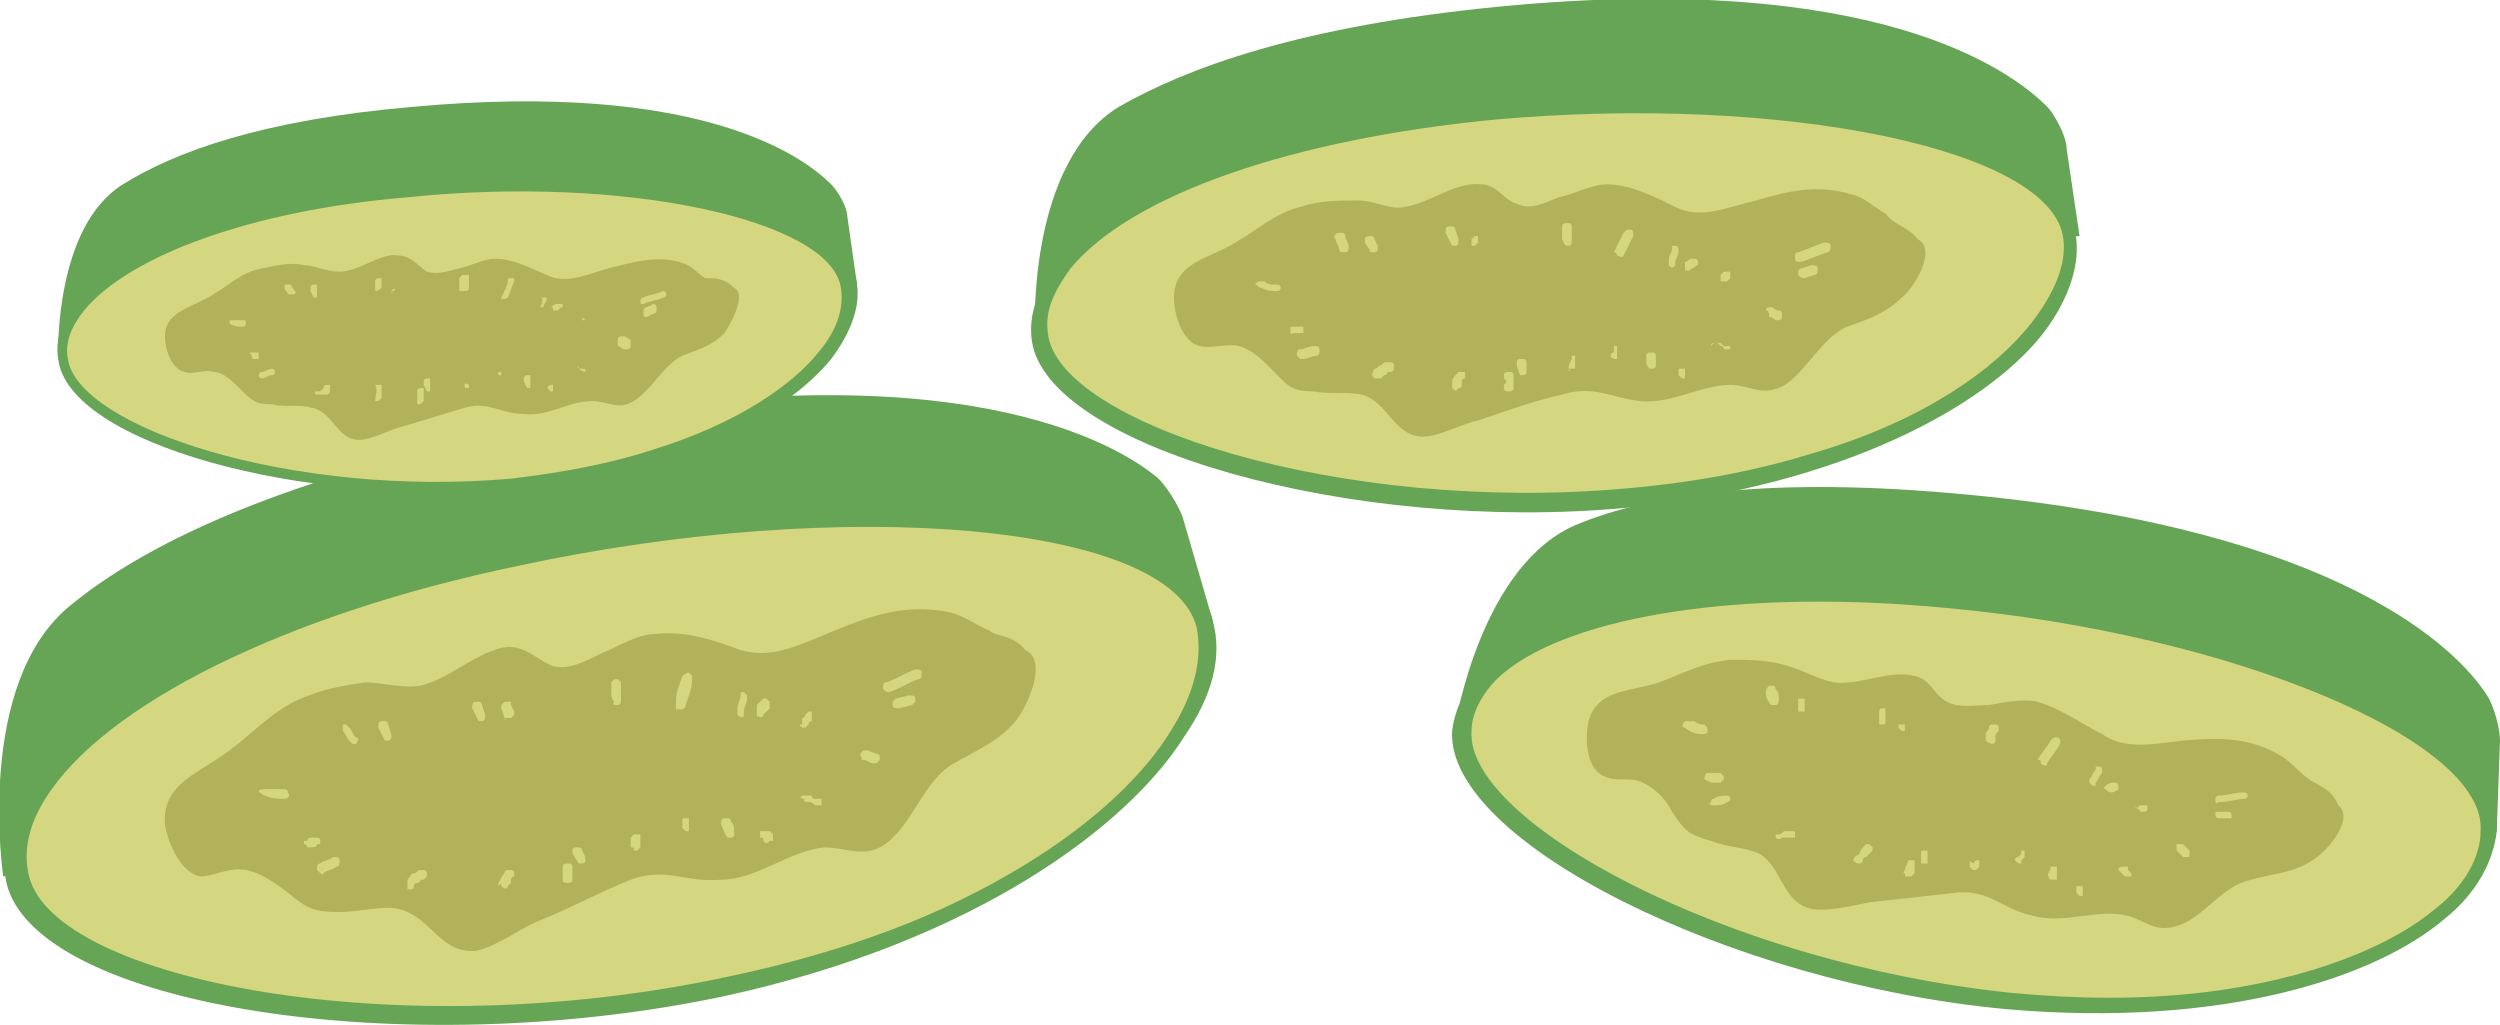 <?xml version="1.0" encoding="utf-8"?>
<!-- Generator: Adobe Illustrator 25.0.0, SVG Export Plug-In . SVG Version: 6.00 Build 0)  -->
<svg version="1.1"
	 id="svg2" inkscape:version="0.48+devel r9935" sodipodi:docname="Documento nuevo 1" xmlns:cc="http://creativecommons.org/ns#" xmlns:dc="http://purl.org/dc/elements/1.1/" xmlns:inkscape="http://www.inkscape.org/namespaces/inkscape" xmlns:ns1="http://sozi.baierouge.fr" xmlns:rdf="http://www.w3.org/1999/02/22-rdf-syntax-ns#" xmlns:sodipodi="http://sodipodi.sourceforge.net/DTD/sodipodi-0.dtd" xmlns:svg="http://www.w3.org/2000/svg"
	 xmlns="http://www.w3.org/2000/svg" xmlns:xlink="http://www.w3.org/1999/xlink" x="0px" y="0px" viewBox="0 0 77.3 31.7"
	 style="enable-background:new 0 0 77.3 31.7;" xml:space="preserve">
<style type="text/css">
	.st0{fill:#66A555;}
	.st1{fill:#D4D680;}
	.st2{fill:#B2B25B;}
</style>
<g>
	<g>
		<g>
			<path class="st0" d="M77.2,25.7l0.1-2.8c0-0.4-0.2-1.1-0.4-1.4c-0.9-1.4-4.5-5.1-16-6.2c-6.2-0.6-9.9,0-12.1,0.9
				c-3,1.2-3.8,6.2-3.8,6.2L77.2,25.7z"/>
			<path class="st1" d="M45.2,22.6c0.2-3.1,6.3-4.9,15-4.1c8.8,0.8,17,4.1,16.7,7.2c-0.2,3.1-6.1,6.1-14.9,5.3
				C53.3,30.1,45,25.7,45.2,22.6z"/>
			<path class="st0" d="M52.6,18.3c2.2-0.3,4.8-0.3,7.7,0c8.4,0.8,17.2,4,16.9,7.4c-0.1,0.9-0.6,1.9-1.6,2.7
				c-2.1,1.8-6.8,3.4-13.6,2.8c-8.5-0.8-17.3-5.2-17.1-8.6l0,0c0.1-0.8,0.5-1.5,1.2-2.2C47.5,19.4,49.8,18.6,52.6,18.3z M68,30.7
				c3.5-0.4,6-1.5,7.3-2.6c0.9-0.7,1.4-1.6,1.4-2.4c0.2-2.8-7.7-6.1-16.5-6.9c-6.2-0.6-11.5,0.2-13.7,2c-0.6,0.5-1,1.2-1,1.8
				c-0.2,2.8,7.9,7.2,16.7,8.1C64.3,30.9,66.2,30.9,68,30.7z"/>
		</g>
		<g>
			<path class="st2" d="M72.3,24.9c0.5,0.4-0.3,1.4-0.8,1.7c-0.6,0.4-1.2,0.4-1.9,0.6c-0.9,0.2-1.4,1.1-2.2,1.4
				c-0.8,0.3-1.1-0.2-1.7-0.3c-0.9-0.2-1.9,0.3-2.9,0c-0.9-0.2-1.3-0.8-2.3-0.7c-0.9,0.1-1.8,0.2-2.7,0.3c-0.5,0.1-1.3,0.3-1.8,0.2
				c-0.9-0.2-0.9-1.3-1.6-1.7c-0.4-0.2-1-0.2-1.5-0.4c-0.7-0.2-0.8-0.3-1.2-0.9c-0.2-0.4-0.5-0.7-0.9-0.9s-0.8,0-1.2-0.2
				c-0.5-0.2-0.6-1-0.5-1.6c0.2-1.1,1.3-1,2.2-1.3c0.8-0.3,1.3-0.6,2.2-0.7c0.6,0,1.2,0,1.8,0.2c0.4,0.1,0.9,0.4,1.4,0.5
				c0.8,0.1,1.7-0.4,2.5-0.2c0.5,0.1,0.6,0.6,1,0.8s0.8,0.1,1.3,0.1c0.5-0.1,1.1-0.2,1.5-0.1c0.7,0.2,1.4,0.7,2,1
				c0.7,0.5,1.6,0.3,2.5,0.2c1.1-0.1,2-0.1,2.9,0.4c0.4,0.2,0.6,0.5,1,0.8C71.7,24.3,72.1,24.4,72.3,24.9z"/>
			<g>
				<path class="st1" d="M65.5,26.9C65.6,26.9,65.6,26.9,65.5,26.9c0.1,0.1,0.1,0.1,0.1,0.1l0.1,0.1c0,0,0,0,0.1,0c0,0,0,0,0.1,0
					l0,0l0,0V27l0,0l0,0l0,0c0,0,0,0-0.1-0.1c0,0,0,0,0-0.1l0,0l0,0l0,0c0,0,0,0-0.1,0c0,0,0,0-0.1,0C65.6,26.8,65.5,26.8,65.5,26.9
					C65.5,26.8,65.5,26.8,65.5,26.9z"/>
				<path class="st1" d="M63.4,27.2C63.4,27.3,63.4,27.3,63.4,27.2c0.1,0,0.2,0,0.2,0l0,0c0,0,0,0,0-0.1s0-0.2,0-0.2v-0.1h-0.1h-0.1
					l0,0c0,0,0,0,0,0.1C63.3,27,63.3,27.1,63.4,27.2C63.3,27.2,63.3,27.2,63.4,27.2z"/>
				<path class="st1" d="M64.2,27.6L64.2,27.6C64.3,27.6,64.3,27.6,64.2,27.6c0.1,0.1,0.1,0.1,0.1,0.1s0,0,0.1,0l0,0c0,0,0,0,0-0.1
					l0,0c0,0,0,0,0-0.1v-0.1l0,0l0,0c0,0,0,0-0.1,0c0,0,0,0-0.1,0l0,0c0,0,0,0,0,0.1l0,0C64.2,27.5,64.2,27.5,64.2,27.6
					C64.2,27.5,64.2,27.5,64.2,27.6z"/>
				<path class="st1" d="M60.9,26.8L60.9,26.8C61,26.8,61,26.8,60.9,26.8c0.1,0.1,0.1,0.1,0.1,0.1s0,0,0.1,0l0.1-0.1v-0.1
					c0,0,0,0,0-0.1l0,0l0,0l0,0l0,0c0,0,0,0-0.1,0L61,26.7C60.9,26.6,60.9,26.6,60.9,26.8C60.9,26.7,60.9,26.7,60.9,26.8L60.9,26.8z
					"/>
				<path class="st1" d="M58.9,26.9L58.9,26.9c0,0-0.1,0.1,0,0.1v0.1H59h0.1c0,0,0,0,0.1-0.1v-0.1c0,0,0,0,0-0.1v-0.1v-0.1h-0.1H59
					C59,26.7,58.9,26.8,58.9,26.9C58.9,26.8,58.9,26.8,58.9,26.9C58.9,26.8,58.9,26.8,58.9,26.9L58.9,26.9z"/>
				<path class="st1" d="M57.3,26.6C57.3,26.7,57.3,26.7,57.3,26.6c0.1,0.1,0.1,0.1,0.2,0.1c0,0,0.1,0,0.1-0.1c0,0,0-0.1,0.1-0.1
					l0.1-0.1l0,0l0.1-0.1v-0.1c0,0,0,0-0.1-0.1h-0.1c-0.1,0.1-0.2,0.2-0.2,0.3C57.3,26.5,57.3,26.6,57.3,26.6L57.3,26.6z"/>
				<path class="st1" d="M54.9,25.9C55,26,55,26,54.9,25.9c0.1,0.1,0.2,0,0.2,0s0,0,0.1,0h0.1h0.1h0.1v-0.1v-0.1h-0.1
					c-0.1,0-0.1,0-0.2,0s-0.1,0.1-0.2,0.1S54.9,25.8,54.9,25.9L54.9,25.9z"/>
				<path class="st1" d="M53,24.9c0.1,0,0.3,0,0.4-0.1c0.1,0,0.1-0.1,0.1-0.1c0-0.1-0.1-0.1-0.1-0.1c-0.1,0-0.3,0-0.4,0.1
					c-0.1,0-0.1,0.1-0.1,0.1C52.8,24.9,52.9,24.9,53,24.9z"/>
				<path class="st1" d="M52.7,24.1C52.8,24.1,52.8,24.1,52.7,24.1c0.2,0.1,0.2,0.1,0.3,0.1c0,0,0,0,0.1,0c0,0,0,0,0.1,0l0.1-0.1V24
					c0,0,0,0-0.1-0.1c-0.1,0-0.1,0-0.2,0c0,0,0,0-0.1,0c0,0,0,0-0.1,0C52.8,23.9,52.7,23.9,52.7,24.1C52.7,24,52.7,24.1,52.7,24.1z"
					/>
				<path class="st1" d="M52.1,22.5c0.1,0.1,0.3,0.2,0.5,0.2c0.1,0,0.2,0,0.2-0.1s0-0.1-0.1-0.2c0,0,0,0-0.1,0s-0.2-0.1-0.2-0.1
					s0,0-0.1,0s-0.1,0-0.2,0C52,22.4,52,22.5,52.1,22.5z"/>
				<path class="st1" d="M54.6,21.4c0,0.1,0,0.2,0.1,0.3c0,0,0,0.1,0.1,0.1h0.1c0.1,0,0.1-0.1,0.1-0.2c0-0.1,0-0.2-0.1-0.3
					c0,0,0-0.1-0.1-0.1h-0.1C54.6,21.3,54.6,21.4,54.6,21.4z"/>
				<path class="st1" d="M55.6,22C55.6,22.1,55.6,22.1,55.6,22c0.1,0,0.2,0,0.2,0v-0.1v-0.2v-0.1h-0.1h-0.1v0.1V22
					C55.5,22,55.6,22,55.6,22z"/>
				<path class="st1" d="M58.1,22.4L58.1,22.4c0.2,0,0.2,0,0.2-0.1V22v-0.1h-0.1c-0.1,0-0.1,0.1-0.1,0.1V22.4
					C58,22.3,58,22.3,58.1,22.4z"/>
				<path class="st1" d="M58.7,22.5L58.7,22.5C58.8,22.5,58.8,22.5,58.7,22.5c0.1,0.1,0.1,0.1,0.1,0.1l0,0c0,0,0,0,0.1,0v-0.1v-0.1
					l0,0l0,0l0,0c0,0,0,0-0.1,0l0,0c0,0,0,0-0.1,0V22.5L58.7,22.5C58.7,22.4,58.7,22.5,58.7,22.5z"/>
				<path class="st1" d="M61.6,23c0.1,0,0.1-0.1,0.1-0.1v-0.1c0-0.1,0-0.1,0.1-0.2l0,0v-0.1c0,0,0-0.1-0.1-0.1h-0.1
					c0,0-0.1,0-0.1,0.1s-0.1,0.1-0.1,0.2c0,0.1,0,0.1,0,0.2C61.5,23,61.6,23,61.6,23z"/>
				<path class="st1" d="M63.1,23.6L63.1,23.6c0.1,0.1,0.2,0.1,0.2,0c0.1-0.2,0.3-0.4,0.4-0.6v-0.1c0,0,0-0.1-0.1-0.1
					s-0.1,0-0.2,0.1c-0.1,0.2-0.3,0.4-0.4,0.6C63.1,23.5,63.1,23.5,63.1,23.6z"/>
				<path class="st1" d="M64.6,24.2L64.6,24.2c0.1,0.1,0.1,0.1,0.2,0.1l0,0c0,0,0,0,0-0.1c0.1-0.1,0.1-0.2,0.2-0.3v-0.1
					c0,0,0-0.1-0.1-0.1h-0.1l0,0c0,0,0,0,0,0.1c-0.1,0.1-0.1,0.2-0.2,0.3C64.6,24.1,64.6,24.1,64.6,24.2z"/>
				<path class="st1" d="M65.1,24.4C65.1,24.4,65.1,24.5,65.1,24.4c0.1,0.1,0.1,0.1,0.2,0.1s0.2-0.1,0.2-0.1l0,0l0,0v-0.1
					c0,0,0-0.1-0.1-0.1h-0.1c-0.1,0-0.2,0.1-0.2,0.1l0,0l0,0C65.1,24.3,65,24.4,65.1,24.4z"/>
				<path class="st1" d="M68.6,24.8c0.3,0,0.6-0.1,0.8-0.1c0.1,0,0.1-0.1,0.1-0.1c0-0.1-0.1-0.1-0.1-0.1c-0.3,0-0.6,0.1-0.8,0.1
					c-0.1,0-0.1,0.1-0.1,0.1C68.5,24.8,68.5,24.9,68.6,24.8z"/>
				<path class="st1" d="M68.6,25.3h0.3H69v-0.1c0-0.1-0.1-0.1-0.1-0.1h-0.3h-0.1v0.1C68.5,25.3,68.6,25.3,68.6,25.3z"/>
				<path class="st1" d="M67.3,26.3c0.1,0.1,0.1,0.1,0.2,0.2h0.1h0.1v-0.1v-0.1c-0.1-0.1-0.1-0.1-0.2-0.2h-0.1h-0.1
					C67.3,26.2,67.3,26.2,67.3,26.3L67.3,26.3z"/>
				<path class="st1" d="M66.1,25L66.1,25C66.1,25.1,66.1,25.1,66.1,25c0.1,0.1,0.1,0.1,0.1,0.1s0,0,0.1,0c0,0,0.1,0,0.1-0.1l0,0
					l0,0c0,0,0,0,0-0.1l0,0l0,0c0,0,0,0-0.1,0l0,0c0,0,0,0-0.1,0C66.2,24.9,66.1,24.9,66.1,25L66.1,25C66.1,24.9,66.1,24.9,66.1,25
					C66,24.9,66,25,66.1,25L66.1,25z"/>
				<path class="st1" d="M62.3,26.6C62.3,26.6,62.3,26.7,62.3,26.6C62.3,26.7,62.3,26.7,62.3,26.6L62.3,26.6
					c0.1,0.1,0.1,0.1,0.2,0.1l0,0c0,0,0,0,0-0.1l0.1-0.1c0,0,0,0,0-0.1c0,0,0,0,0-0.1l0,0l0,0l0,0c0,0,0,0-0.1,0l0,0c0,0,0,0,0,0.1
					l-0.1,0.1C62.3,26.5,62.3,26.6,62.3,26.6L62.3,26.6z"/>
				<path class="st1" d="M59.4,26.7C59.4,26.7,59.5,26.7,59.4,26.7c0.1,0,0.2,0,0.2,0v-0.1v-0.2v-0.1h-0.1h-0.1v0.1V26.7L59.4,26.7z
					"/>
			</g>
		</g>
	</g>
	<g>
		<g>
			<path class="st0" d="M37.5,19.2l-0.9-3.1c-0.1-0.4-0.6-1.2-0.9-1.4c-1.5-1.2-6.9-4.1-20.2-1.3c-7.1,1.5-11.1,3.5-13.3,5.3
				c-3,2.4-2.1,8.4-2.1,8.4L37.5,19.2z"/>
			<path class="st1" d="M0.5,27.2c-0.8-3.5,5.3-7.8,15.4-9.9c10.1-2.2,20.5-1.4,21.3,2.1s-4.7,9-14.8,11.2
				C12.3,32.7,1.4,30.7,0.5,27.2z"/>
			<path class="st0" d="M7.3,19.7c2.4-1.1,5.3-2,8.6-2.7c9.7-2.1,20.7-1.7,21.6,2.2c0.3,1.1,0,2.3-0.9,3.6c-1.7,2.7-6.4,6.3-14.2,8
				c-9.9,2.1-21.3,0.3-22.2-3.5l0,0c-0.2-0.9,0-1.9,0.6-2.9C2,22.7,4.2,21.1,7.3,19.7z M28.9,28.2c3.8-1.7,6.2-3.8,7.3-5.6
				c0.7-1.1,1-2.2,0.8-3.2c-0.8-3.2-10.8-4.1-21-1.9C8.8,19,3.2,21.8,1.4,24.7c-0.5,0.8-0.7,1.6-0.5,2.4c0.8,3.2,11.4,5.3,21.6,3.1
				C24.9,29.7,27.1,29,28.9,28.2z"/>
		</g>
		<g>
			<path class="st2" d="M31.7,20.1c0.7,0.3,0.1,1.7-0.3,2.2c-0.5,0.6-1.2,0.9-1.9,1.3c-0.9,0.5-1.2,1.7-2,2.4
				c-0.7,0.6-1.3,0.2-2,0.2c-1.1,0.1-2.1,1-3.2,1c-1.1,0.1-1.7-0.4-2.8,0c-1,0.4-1.9,0.9-2.9,1.3c-0.5,0.2-1.3,0.8-1.9,0.9
				c-1.1,0.1-1.4-1.1-2.4-1.3c-0.5-0.1-1.2,0.1-1.8,0.1c-0.8,0-1-0.1-1.6-0.6c-0.4-0.3-0.8-0.6-1.3-0.7c-0.5-0.1-1,0.2-1.4,0.2
				c-0.6-0.1-1-1-1.1-1.6c-0.1-1.3,1.1-1.6,2-2.3c0.8-0.6,1.3-1.2,2.2-1.6c0.7-0.3,1.3-0.4,2-0.5c0.5,0,1.2,0.2,1.7,0.1
				c0.9-0.2,1.8-1.1,2.7-1.2c0.6,0,0.9,0.4,1.4,0.6c0.5,0.1,0.9-0.1,1.5-0.4c0.5-0.2,1.1-0.6,1.7-0.6c0.9-0.1,1.8,0.2,2.6,0.5
				c1,0.3,1.9-0.2,2.9-0.6c1.2-0.5,2.2-0.8,3.4-0.6c0.6,0.1,0.9,0.4,1.4,0.6C30.8,19.7,31.3,19.6,31.7,20.1z"/>
			<g>
				<path class="st1" d="M24.8,24.7C24.9,24.7,24.9,24.8,24.8,24.7c0.1,0.1,0.1,0.1,0.2,0.1c0.1,0,0.1,0,0.2,0.1c0,0,0,0,0.1,0
					c0,0,0,0,0.1,0l0,0c0,0,0,0,0-0.1v-0.1l0,0c0,0,0,0-0.1,0l0,0h-0.1c0,0-0.1,0-0.1-0.1l0,0l0,0c0,0,0,0-0.1,0c0,0,0,0-0.1,0
					c0,0,0,0-0.1,0l-0.1,0.1C24.8,24.6,24.8,24.7,24.8,24.7z"/>
				<path class="st1" d="M22.5,25.9h0.1c0,0,0.1,0,0.1-0.1l0,0v-0.1c0-0.1,0-0.2-0.1-0.3c0,0,0-0.1-0.1-0.1h-0.1c0,0-0.1,0-0.1,0.1
					l0,0v0.1C22.4,25.7,22.4,25.8,22.5,25.9L22.5,25.9z"/>
				<path class="st1" d="M23.6,26L23.6,26C23.7,26,23.7,26,23.6,26c0.1,0.1,0.1,0.1,0.2,0c0,0,0,0,0.1,0l0,0c0,0,0,0,0-0.1l0,0v-0.1
					l-0.1-0.1l0,0c0,0,0,0-0.1,0c0,0,0,0-0.1,0c0,0,0,0-0.1,0l0,0c0,0,0,0,0,0.1l0,0v0.1C23.6,25.9,23.6,25.9,23.6,26z"/>
				<path class="st1" d="M19.6,26.3C19.6,26.3,19.7,26.3,19.6,26.3c0.1,0,0.1,0,0.1,0l0,0c0,0,0,0,0.1-0.1v-0.1c0-0.1,0-0.1,0-0.2
					c0,0,0,0,0-0.1l0,0c0,0,0,0-0.1,0c0,0,0,0-0.1,0l0,0c0,0,0,0-0.1,0.1V26c0,0.1,0,0.1,0,0.2C19.6,26.2,19.6,26.2,19.6,26.3
					L19.6,26.3z"/>
				<path class="st1" d="M17.4,27.1L17.4,27.1c0,0.1,0,0.1,0,0.1s0,0.1,0.1,0.1h0.1c0,0,0.1,0,0.1-0.1v-0.1V27c0,0,0,0,0-0.1v-0.1
					c0,0,0-0.1-0.1-0.1h-0.1c0,0-0.1,0-0.1,0.1v0.1C17.4,27,17.4,27,17.4,27.1C17.4,27,17.4,27.1,17.4,27.1L17.4,27.1z"/>
				<path class="st1" d="M15.5,27.4C15.5,27.4,15.6,27.5,15.5,27.4c0.1,0.1,0.2,0.1,0.2,0l0.1-0.1v-0.1c0,0,0-0.1,0.1-0.1l0,0V27
					c0,0,0-0.1-0.1-0.1h-0.1c0,0-0.1,0-0.1,0.1c-0.1,0.1-0.2,0.3-0.2,0.4C15.5,27.3,15.5,27.3,15.5,27.4L15.5,27.4z"/>
				<path class="st1" d="M12.6,27.5h0.1c0,0,0.1,0,0.1-0.1c0,0,0-0.1,0.1-0.1c0,0,0.1,0,0.1-0.1h0.1l0.1-0.1V27c0,0,0-0.1-0.1-0.1
					H13c-0.1,0-0.1,0.1-0.2,0.1c-0.1,0-0.1,0.1-0.2,0.2v0.1C12.6,27.4,12.6,27.5,12.6,27.5z"/>
				<path class="st1" d="M10,27c0.1-0.1,0.3-0.1,0.4-0.2c0.1,0,0.1-0.1,0.1-0.2c0-0.1-0.1-0.1-0.2-0.1c-0.1,0.1-0.3,0.1-0.4,0.2
					c-0.1,0-0.1,0.1-0.1,0.2C9.9,27,10,27.1,10,27z"/>
				<path class="st1" d="M9.5,26.2h0.1c0.1,0,0.2,0,0.2-0.1c0,0,0,0,0.1,0l0,0V26c0,0,0-0.1-0.1-0.1H9.7c-0.1,0-0.2,0-0.2,0.1
					c0,0,0,0-0.1,0l0,0v0.1C9.4,26.1,9.5,26.1,9.5,26.2z"/>
				<path class="st1" d="M8.2,24.6c0.2,0.1,0.4,0.1,0.6,0.1c0.1,0,0.2-0.1,0.1-0.2c0-0.1-0.1-0.1-0.2-0.1c0,0,0,0-0.1,0
					s-0.2,0-0.3,0H8.2c-0.1,0-0.2,0-0.2,0.1C8.1,24.5,8.1,24.6,8.2,24.6z"/>
				<path class="st1" d="M10.6,22.6c0.1,0.1,0.1,0.2,0.2,0.3l0.1,0.1H11c0.1-0.1,0.1-0.2,0-0.2c-0.1-0.1-0.1-0.2-0.2-0.3l-0.1-0.1
					h-0.1C10.6,22.4,10.6,22.5,10.6,22.6z"/>
				<path class="st1" d="M11.9,22.9H12c0,0,0.1,0,0.1-0.1v-0.1L12,22.4c0,0,0-0.1-0.1-0.1h-0.1c0,0-0.1,0-0.1,0.1v0.1L11.9,22.9
					C11.9,22.8,11.9,22.8,11.9,22.9z"/>
				<path class="st1" d="M14.8,22.3h0.1c0.1,0,0.1-0.1,0.1-0.2l-0.1-0.3c0,0,0-0.1-0.1-0.1h-0.1c-0.1,0-0.1,0.1-0.1,0.2L14.8,22.3
					L14.8,22.3z"/>
				<path class="st1" d="M15.6,22.2C15.6,22.3,15.7,22.3,15.6,22.2c0.1,0,0.1,0,0.1,0s0,0,0.1,0l0,0c0,0,0,0,0.1-0.1V22l-0.1-0.2
					c0,0,0,0,0-0.1l0,0c0,0,0,0-0.1,0c0,0,0,0-0.1,0l0,0c0,0,0,0-0.1,0.1v0.1L15.6,22.2L15.6,22.2z"/>
				<path class="st1" d="M19.1,21.8c0.1,0,0.1-0.1,0.1-0.2v-0.1c0-0.1,0-0.2,0-0.3l0,0v-0.1L19.1,21H19l-0.1,0.1c0,0.1,0,0.2,0,0.3
					s0,0.2,0.1,0.3C18.9,21.8,19,21.8,19.1,21.8z"/>
				<path class="st1" d="M20.9,21.9C20.9,22,21,22,20.9,21.9c0.2,0.1,0.3,0,0.3-0.1c0.1-0.3,0.2-0.5,0.2-0.8v-0.1l-0.1-0.1
					c-0.1,0-0.2,0.1-0.2,0.1c-0.1,0.3-0.2,0.5-0.2,0.8C20.9,21.8,20.9,21.9,20.9,21.9z"/>
				<path class="st1" d="M22.8,22.1L22.8,22.1c0.1,0.1,0.2,0.1,0.2,0l0,0c0,0,0,0,0-0.1s0.1-0.3,0.1-0.4v-0.1L23,21.4h-0.1l0,0
					c0,0,0,0,0,0.1s-0.1,0.3-0.1,0.4C22.8,22,22.8,22,22.8,22.1z"/>
				<path class="st1" d="M23.4,22.1C23.4,22.2,23.5,22.2,23.4,22.1c0.1,0.1,0.2,0.1,0.2,0c0.1-0.1,0.1-0.1,0.2-0.2l0,0
					c0,0,0,0,0-0.1v-0.1l-0.1-0.1h-0.1c-0.1,0.1-0.1,0.1-0.2,0.2l0,0c0,0,0,0,0,0.1C23.4,22.1,23.4,22.1,23.4,22.1z"/>
				<path class="st1" d="M27.5,21.4c0.3-0.1,0.6-0.3,0.9-0.4c0.1,0,0.1-0.1,0.1-0.2c0-0.1-0.1-0.1-0.2-0.1c-0.3,0.1-0.6,0.3-0.9,0.4
					c-0.1,0-0.1,0.1-0.1,0.2C27.4,21.4,27.4,21.4,27.5,21.4z"/>
				<path class="st1" d="M27.8,21.9l0.4-0.1l0.1-0.1v-0.1c0-0.1-0.1-0.1-0.2-0.1l-0.4,0.1l-0.1,0.1v0.1
					C27.6,21.9,27.7,21.9,27.8,21.9z"/>
				<path class="st1" d="M26.7,23.5c0.1,0,0.2,0.1,0.3,0.1h0.1l0.1-0.1v-0.1c0,0,0-0.1-0.1-0.1s-0.2-0.1-0.3-0.1h-0.1l-0.1,0.1
					C26.6,23.3,26.6,23.4,26.7,23.5C26.6,23.4,26.6,23.5,26.7,23.5z"/>
				<path class="st1" d="M24.8,22.5L24.8,22.5c0.1,0,0.1,0,0.1,0l0,0c0,0,0,0,0.1-0.1c0,0,0-0.1,0.1-0.1c0,0,0,0,0-0.1
					c0,0,0,0,0-0.1c0,0,0,0,0-0.1l0,0l0,0H25l0,0c0,0,0,0-0.1,0.1c0,0,0,0.1-0.1,0.1c0,0,0,0,0,0.1c0,0,0,0,0,0.1
					C24.7,22.4,24.7,22.4,24.8,22.5C24.7,22.5,24.8,22.5,24.8,22.5z"/>
				<path class="st1" d="M21.1,25.6C21.1,25.6,21.1,25.7,21.1,25.6C21.2,25.7,21.2,25.7,21.1,25.6l0.1,0.1h0.1l0,0c0,0,0,0,0-0.1
					v-0.1c0,0,0,0,0-0.1c0,0,0,0,0-0.1l0,0c0,0,0,0-0.1,0l0,0h-0.1l0,0c0,0,0,0,0,0.1v0.1C21.1,25.5,21.1,25.5,21.1,25.6L21.1,25.6z
					"/>
				<path class="st1" d="M17.9,26.7H18c0,0,0.1,0,0.1-0.1v-0.1L18,26.3c0,0,0-0.1-0.1-0.1h-0.1c0,0-0.1,0-0.1,0.1v0.1L17.9,26.7
					C17.8,26.7,17.9,26.7,17.9,26.7z"/>
			</g>
		</g>
	</g>
	<g>
		<g>
			<path class="st0" d="M64.3,7.3l-0.4-2.7c0-0.4-0.4-1.1-0.6-1.3c-1.2-1.2-5.4-4.2-16.9-3.1c-6.2,0.6-9.7,1.9-11.8,3.1
				C31.8,5,32,10.1,32,10.1L64.3,7.3z"/>
			<path class="st1" d="M32.3,10.3c-0.4-3,5.2-6,14-6.8c8.8-0.8,17.4,0.9,17.8,3.9c0.4,3-4.9,7.2-13.6,8
				C41.6,16.1,32.6,13.3,32.3,10.3z"/>
			<path class="st0" d="M38.7,4.7c2.1-0.7,4.7-1.2,7.5-1.4c8.4-0.8,17.6,0.7,18,4.1c0.1,0.9-0.3,2-1.1,3c-1.7,2.1-6,4.6-12.8,5.3
				c-8.5,0.8-18-1.9-18.4-5.2l0,0c-0.1-0.8,0.2-1.6,0.8-2.4C33.9,6.7,36,5.5,38.7,4.7z M56.1,14c3.4-1,5.6-2.6,6.7-4
				c0.7-0.9,1.1-1.8,1-2.6c-0.3-2.8-8.7-4.5-17.6-3.7C40,4.3,35,6,33.1,8.3c-0.5,0.7-0.8,1.3-0.7,2c0.3,2.8,9.1,5.6,17.9,4.8
				C52.6,14.9,54.5,14.5,56.1,14z"/>
		</g>
		<g>
			<path class="st2" d="M59.3,7.4c0.6,0.3-0.1,1.5-0.5,1.8c-0.5,0.5-1.1,0.7-1.7,0.9c-0.8,0.4-1.2,1.3-1.9,1.8c-0.7,0.4-1.1,0-1.7,0
				c-0.9,0-1.8,0.6-2.8,0.5c-0.9-0.1-1.4-0.5-2.4-0.2c-0.9,0.2-1.7,0.5-2.6,0.8c-0.5,0.1-1.2,0.5-1.7,0.5c-0.9,0-1.1-1.1-1.9-1.3
				c-0.5-0.1-1,0-1.5-0.1c-0.7,0-0.8-0.2-1.3-0.7c-0.3-0.3-0.6-0.6-1-0.7c-0.4-0.1-0.8,0.1-1.2,0c-0.5-0.1-0.8-0.9-0.8-1.5
				c0-1.1,1.1-1.2,1.9-1.7c0.7-0.4,1.2-0.9,2-1.1c0.6-0.2,1.1-0.2,1.8-0.2c0.5,0,1,0.3,1.4,0.2c0.8-0.1,1.6-0.8,2.4-0.7
				c0.5,0,0.7,0.5,1.1,0.6c0.4,0.2,0.8,0,1.3-0.2c0.5-0.1,1-0.4,1.5-0.4c0.7,0,1.5,0.4,2.1,0.7c0.8,0.4,1.6,0,2.5-0.2
				c1-0.3,1.9-0.5,2.9-0.2c0.5,0.1,0.7,0.4,1.1,0.6C58.6,7,59,7,59.3,7.4z"/>
			<g>
				<path class="st1" d="M53.1,10.6C53.1,10.7,53.1,10.7,53.1,10.6c0.1,0.1,0.1,0.1,0.1,0.1s0.1,0,0.1,0.1c0,0,0,0,0.1,0
					c0,0,0,0,0.1,0l0,0l0,0v-0.1l0,0c0,0,0,0-0.1,0l0,0c0,0,0,0-0.1,0c0,0,0,0-0.1-0.1l0,0l0,0l0,0C53.2,10.6,53.2,10.6,53.1,10.6
					c0,0,0,0-0.1,0c0,0-0.1,0-0.1,0.1C53,10.6,53,10.6,53.1,10.6z"/>
				<path class="st1" d="M51,11.4h0.1c0,0,0.1,0,0.1-0.1l0,0c0,0,0,0,0-0.1s0-0.2,0-0.2s0-0.1-0.1-0.1H51c0,0-0.1,0-0.1,0.1l0,0
					c0,0,0,0,0,0.1C50.9,11.2,50.9,11.3,51,11.4C50.9,11.4,50.9,11.4,51,11.4z"/>
				<path class="st1" d="M51.9,11.6L51.9,11.6L51.9,11.6c0.1,0.1,0.1,0.1,0.1,0.1s0,0,0.1,0l0,0c0,0,0,0,0-0.1l0,0c0,0,0,0,0-0.1
					v-0.1l0,0l0,0c0,0,0,0-0.1,0c0,0,0,0-0.1,0l0,0c0,0,0,0,0,0.1l0,0C51.9,11.5,51.9,11.5,51.9,11.6C51.9,11.5,51.9,11.5,51.9,11.6
					z"/>
				<path class="st1" d="M48.5,11.4C48.5,11.5,48.5,11.5,48.5,11.4C48.5,11.5,48.6,11.5,48.5,11.4c0.1,0,0.1,0,0.1,0s0,0,0.1,0v-0.1
					c0-0.1,0-0.1,0-0.2c0,0,0,0,0-0.1l0,0l0,0l0,0l0,0c0,0,0,0-0.1,0v0.1C48.5,11.3,48.5,11.3,48.5,11.4
					C48.4,11.4,48.5,11.4,48.5,11.4L48.5,11.4z"/>
				<path class="st1" d="M46.5,11.9L46.5,11.9V12c0,0,0,0.1,0.1,0.1h0.1c0,0,0.1,0,0.1-0.1v-0.1v-0.1c0,0,0,0,0-0.1v-0.1
					c0,0,0-0.1-0.1-0.1h-0.1c0,0-0.1,0-0.1,0.1v0.1C46.6,11.8,46.6,11.8,46.5,11.9C46.6,11.9,46.6,11.9,46.5,11.9
					C46.6,11.9,46.6,11.9,46.5,11.9z"/>
				<path class="st1" d="M44.9,12L44.9,12c0.1,0.1,0.1,0.1,0.2,0c0,0,0.1,0,0.1-0.1v-0.1c0,0,0-0.1,0.1-0.1l0,0v-0.1v-0.1h-0.1h-0.1
					c-0.1,0.1-0.2,0.2-0.2,0.3C44.9,11.9,44.9,11.9,44.9,12C44.9,11.9,44.9,12,44.9,12z"/>
				<path class="st1" d="M42.5,11.7C42.5,11.8,42.5,11.8,42.5,11.7c0.1,0,0.2,0,0.2,0s0,0,0.1-0.1c0,0,0.1,0,0.1-0.1H43
					c0,0,0.1,0,0.1-0.1v-0.1c0,0,0-0.1-0.1-0.1h-0.1c-0.1,0-0.1,0-0.2,0.1c-0.1,0-0.1,0.1-0.2,0.1C42.4,11.6,42.4,11.6,42.5,11.7
					C42.4,11.7,42.4,11.7,42.5,11.7z"/>
				<path class="st1" d="M40.3,11.1c0.1,0,0.3-0.1,0.4-0.1c0.1,0,0.1-0.1,0.1-0.2c0-0.1-0.1-0.1-0.2-0.1c-0.1,0-0.3,0.1-0.4,0.1
					c-0.1,0-0.1,0.1-0.1,0.2C40.2,11.1,40.2,11.1,40.3,11.1z"/>
				<path class="st1" d="M39.9,10.3C40,10.3,40,10.4,39.9,10.3c0.2,0,0.2,0,0.3,0c0,0,0,0,0.1,0l0,0v-0.1v-0.1h-0.1
					c-0.1,0-0.1,0-0.2,0c0,0,0,0-0.1,0l0,0C39.9,10.1,39.9,10.2,39.9,10.3L39.9,10.3z"/>
				<path class="st1" d="M39,8.9C39.2,9,39.3,9,39.5,9c0.1,0,0.1-0.1,0.1-0.1c0-0.1-0.1-0.1-0.1-0.1s0,0-0.1,0s-0.2,0-0.3-0.1H39
					c-0.1,0-0.1,0-0.2,0.1C38.9,8.8,38.9,8.9,39,8.9z"/>
				<path class="st1" d="M41.3,7.4c0,0.1,0.1,0.2,0.1,0.3c0,0,0,0.1,0.1,0.1h0.1c0.1,0,0.1-0.1,0.1-0.2c0-0.1-0.1-0.2-0.1-0.3
					c0,0,0-0.1-0.1-0.1h-0.1C41.3,7.2,41.2,7.3,41.3,7.4z"/>
				<path class="st1" d="M42.4,7.8h0.1c0,0,0.1,0,0.1-0.1V7.6l-0.1-0.2c0,0,0-0.1-0.1-0.1h-0.1c0,0-0.1,0-0.1,0.1v0.1L42.4,7.8
					C42.3,7.7,42.3,7.8,42.4,7.8z"/>
				<path class="st1" d="M44.9,7.6H45c0.1,0,0.1-0.1,0.1-0.2L45,7.1c0,0,0-0.1-0.1-0.1h-0.1c-0.1,0-0.1,0.1-0.1,0.2L44.9,7.6
					C44.8,7.6,44.8,7.6,44.9,7.6z"/>
				<path class="st1" d="M45.5,7.6L45.5,7.6C45.6,7.7,45.6,7.7,45.5,7.6c0.1,0,0.1,0,0.1,0l0,0c0,0,0,0,0.1-0.1V7.4V7.3l0,0l0,0l0,0
					c0,0,0,0-0.1,0l0,0c0,0,0,0-0.1,0.1v0.1V7.6L45.5,7.6z"/>
				<path class="st1" d="M48.5,7.6c0.1,0,0.1-0.1,0.1-0.2V7.3c0-0.1,0-0.1,0-0.2l0,0V7c0,0,0-0.1-0.1-0.1h-0.1c0,0-0.1,0-0.1,0.1
					s0,0.2,0,0.2c0,0.1,0,0.2,0,0.2C48.4,7.6,48.4,7.6,48.5,7.6z"/>
				<path class="st1" d="M50,7.9L50,7.9c0.2,0.1,0.2,0,0.2,0c0.1-0.2,0.2-0.4,0.3-0.6V7.2c0,0,0-0.1-0.1-0.1s-0.1,0-0.2,0.1
					c-0.1,0.2-0.2,0.4-0.3,0.6C50,7.8,50,7.9,50,7.9z"/>
				<path class="st1" d="M51.6,8.2L51.6,8.2c0.1,0.1,0.1,0.1,0.2,0l0,0c0,0,0,0,0-0.1s0.1-0.2,0.1-0.3V7.7c0,0,0-0.1-0.1-0.1h-0.1
					l0,0c0,0,0,0,0,0.1S51.6,7.9,51.6,8C51.6,8.1,51.6,8.2,51.6,8.2z"/>
				<path class="st1" d="M52.1,8.3C52.1,8.4,52.2,8.4,52.1,8.3c0.1,0.1,0.1,0.1,0.2,0c0.1,0,0.1-0.1,0.2-0.1l0,0l0,0V8.1
					c0,0,0-0.1-0.1-0.1h-0.1c-0.1,0-0.1,0.1-0.2,0.1l0,0l0,0C52.1,8.3,52.1,8.3,52.1,8.3z"/>
				<path class="st1" d="M55.7,8.1C56,8,56.2,7.9,56.5,7.8c0.1,0,0.1-0.1,0.1-0.2c0-0.1-0.1-0.1-0.2-0.1c-0.3,0.1-0.5,0.2-0.8,0.3
					c-0.1,0-0.1,0.1-0.1,0.2C55.5,8.1,55.6,8.1,55.7,8.1z"/>
				<path class="st1" d="M55.8,8.6l0.3-0.1c0,0,0.1,0,0.1-0.1V8.3c0-0.1-0.1-0.1-0.2-0.1l-0.3,0.1c0,0-0.1,0-0.1,0.1v0.1
					C55.7,8.6,55.7,8.6,55.8,8.6z"/>
				<path class="st1" d="M54.7,9.8c0.1,0,0.2,0.1,0.2,0.1H55c0,0,0.1,0,0.1-0.1V9.7c0,0,0-0.1-0.1-0.1s-0.2-0.1-0.2-0.1h-0.1
					c0,0-0.1,0-0.1,0.1C54.7,9.6,54.7,9.7,54.7,9.8L54.7,9.8z"/>
				<path class="st1" d="M53.2,8.7L53.2,8.7C53.3,8.8,53.3,8.8,53.2,8.7c0.1,0,0.1,0,0.1,0s0,0,0.1,0c0,0,0,0,0.1-0.1l0,0
					c0,0,0,0,0-0.1c0,0,0,0,0-0.1l0,0l0,0c0,0,0,0-0.1,0l0,0c0,0,0,0-0.1,0c0,0,0,0-0.1,0.1l0,0C53.2,8.6,53.2,8.6,53.2,8.7
					L53.2,8.7L53.2,8.7z"/>
				<path class="st1" d="M49.8,11C49.8,11,49.8,11.1,49.8,11C49.8,11.1,49.9,11.1,49.8,11l0.1,0.1c0,0,0,0,0.1,0l0,0c0,0,0,0,0-0.1
					v-0.1c0,0,0,0,0-0.1c0,0,0,0,0-0.1l0,0l0,0l0,0c0,0,0,0-0.1,0l0,0c0,0,0,0,0,0.1v0.1C49.8,10.9,49.8,11,49.8,11L49.8,11z"/>
				<path class="st1" d="M47,11.6h0.1c0,0,0.1,0,0.1-0.1v-0.1v-0.2c0,0,0-0.1-0.1-0.1H47c0,0-0.1,0-0.1,0.1v0.1L47,11.6
					C46.9,11.6,47,11.6,47,11.6z"/>
			</g>
		</g>
	</g>
	<g>
		<g>
			<path class="st0" d="M26.5,8.8l-0.3-2.1c0-0.3-0.3-0.8-0.5-1c-0.9-0.9-4.1-3.2-12.9-2.4c-4.7,0.4-7.4,1.4-9,2.4
				c-2.1,1.3-2,5.2-2,5.2L26.5,8.8z"/>
			<path class="st1" d="M2,11.1C1.7,8.8,6,6.5,12.7,5.9c6.7-0.6,13.3,0.7,13.6,3s-3.7,5.5-10.4,6.1C9.1,15.6,2.3,13.4,2,11.1z"/>
			<path class="st0" d="M6.9,6.8c1.6-0.5,3.6-0.9,5.8-1.1c6.4-0.6,13.5,0.5,13.8,3.1c0.1,0.7-0.2,1.5-0.8,2.3
				c-1.3,1.6-4.6,3.6-9.8,4c-6.5,0.6-13.8-1.4-14.1-4l0,0c-0.1-0.6,0.1-1.2,0.6-1.8C3.2,8.3,4.8,7.4,6.9,6.8z M20.2,13.9
				c2.6-0.8,4.3-2,5.1-3c0.6-0.7,0.8-1.4,0.7-2c-0.3-2.1-6.7-3.5-13.4-2.8C7.8,6.5,4,7.9,2.6,9.6c-0.4,0.5-0.6,1-0.5,1.5
				c0.3,2.1,6.9,4.3,13.7,3.7C17.5,14.6,19,14.3,20.2,13.9z"/>
		</g>
		<g>
			<path class="st2" d="M22.7,8.9c0.4,0.2-0.1,1.1-0.3,1.4c-0.4,0.4-0.8,0.5-1.3,0.7c-0.6,0.3-0.9,1-1.5,1.4c-0.5,0.3-0.8,0-1.3,0
				c-0.7,0-1.4,0.5-2.1,0.4c-0.7,0-1.1-0.4-1.8-0.2s-1.3,0.4-2,0.6c-0.4,0.1-0.9,0.4-1.3,0.4c-0.7,0-0.8-0.9-1.5-1
				c-0.3-0.1-0.8,0-1.2-0.1c-0.5,0-0.6-0.1-1-0.5c-0.2-0.2-0.5-0.5-0.8-0.5c-0.3-0.1-0.6,0.1-0.9,0c-0.4-0.1-0.6-0.7-0.6-1.1
				c0-0.8,0.9-0.9,1.5-1.3c0.5-0.3,0.9-0.7,1.5-0.8C8.6,8.2,9,8.1,9.4,8.2c0.3,0,0.7,0.2,1.1,0.2c0.6,0,1.3-0.6,1.8-0.5
				c0.4,0,0.6,0.3,0.9,0.5c0.3,0.1,0.6,0,1-0.1S15,8,15.3,8c0.6,0,1.1,0.3,1.6,0.5c0.6,0.3,1.2,0,1.9-0.2c0.8-0.2,1.5-0.4,2.2-0.2
				c0.4,0.1,0.5,0.3,0.8,0.5C22.1,8.6,22.4,8.6,22.7,8.9z"/>
			<g>
				<path class="st1" d="M17.9,11.4L17.9,11.4L17.9,11.4c0.1,0.1,0.2,0.1,0.2,0.1l0,0l0,0l0,0l0,0v-0.1l0,0l0,0l0,0
					C18.1,11.4,18.1,11.4,17.9,11.4L17.9,11.4L17.9,11.4L17.9,11.4L17.9,11.4L17.9,11.4L17.9,11.4C17.9,11.2,17.9,11.2,17.9,11.4
					C17.9,11.3,17.8,11.3,17.9,11.4z"/>
				<path class="st1" d="M16.3,12L16.3,12c0.1,0,0.1,0,0.1,0l0,0c0,0,0,0,0-0.1s0-0.1,0-0.2c0,0,0,0,0-0.1h-0.1c0,0-0.1,0-0.1,0.1
					l0,0c0,0,0,0,0,0.1C16.2,11.8,16.2,11.8,16.3,12C16.2,11.9,16.3,11.9,16.3,12z"/>
				<path class="st1" d="M17,12.1L17,12.1L17,12.1C17,12.1,17.1,12.1,17,12.1c0.1,0,0.1,0,0.1,0l0,0l0,0l0,0c0,0,0,0,0-0.1v-0.1l0,0
					l0,0l0,0l0,0l0,0l0,0l0,0C16.9,11.9,16.9,12,17,12.1C16.9,12,17,12,17,12.1z"/>
				<path class="st1" d="M14.4,12L14.4,12L14.4,12C14.4,12,14.5,12,14.4,12c0.1,0,0.1,0,0.1,0s0,0,0-0.1v-0.1l0,0l0,0l0,0l0,0l0,0
					l0,0c0,0,0,0,0,0.1C14.4,11.8,14.3,11.9,14.4,12C14.3,11.9,14.3,11.9,14.4,12C14.4,11.9,14.4,12,14.4,12z"/>
				<path class="st1" d="M12.9,12.3L12.9,12.3C12.9,12.4,12.9,12.4,12.9,12.3c0,0.1,0,0.1,0,0.2H13c0,0,0,0,0.1-0.1c0,0,0,0,0-0.1
					c0,0,0,0,0-0.1l0,0c0,0,0,0,0-0.1c0,0,0,0,0-0.1H13c0,0-0.1,0-0.1,0.1C12.9,12.2,12.9,12.2,12.9,12.3L12.9,12.3L12.9,12.3
					L12.9,12.3z"/>
				<path class="st1" d="M11.6,12.4C11.6,12.4,11.7,12.4,11.6,12.4c0.1,0,0.1,0,0.1,0s0,0,0.1-0.1c0,0,0,0,0-0.1v-0.1l0,0
					c0,0,0,0,0-0.1v-0.1c0,0,0,0-0.1,0h-0.1C11.7,12.1,11.6,12.2,11.6,12.4C11.6,12.3,11.6,12.3,11.6,12.4
					C11.6,12.3,11.6,12.4,11.6,12.4z"/>
				<path class="st1" d="M9.8,12.2L9.8,12.2c0.1,0,0.1,0,0.1,0l0,0c0,0,0,0,0.1,0c0,0,0,0,0.1,0c0,0,0.1,0,0.1-0.1V12c0,0,0,0,0-0.1
					c0,0,0,0-0.1,0c0,0-0.1,0-0.1,0.1l-0.1,0.1C9.7,12.1,9.7,12.1,9.8,12.2C9.7,12.1,9.7,12.2,9.8,12.2z"/>
				<path class="st1" d="M8.1,11.7c0.1,0,0.2-0.1,0.3-0.1s0.1-0.1,0.1-0.1c0-0.1-0.1-0.1-0.1-0.1c-0.1,0-0.2,0.1-0.3,0.1
					S8,11.6,8,11.6C8,11.7,8.1,11.7,8.1,11.7z"/>
				<path class="st1" d="M7.8,11.1C7.9,11.1,7.9,11.1,7.8,11.1c0.1,0,0.2,0,0.2,0l0,0l0,0c0,0,0,0,0-0.1v-0.1c0,0,0,0-0.1,0
					c-0.1,0-0.1,0-0.2,0l0,0l0,0C7.8,11,7.8,11,7.8,11.1L7.8,11.1z"/>
				<path class="st1" d="M7.1,10c0.1,0.1,0.3,0.1,0.4,0.1c0.1,0,0.1-0.1,0.1-0.1c0-0.1,0-0.1-0.1-0.1l0,0c-0.1,0-0.1,0-0.2,0
					c0,0,0,0-0.1,0H7.1C7.1,9.9,7.1,10,7.1,10z"/>
				<path class="st1" d="M8.8,8.9C8.8,9,8.9,9,8.9,9.1c0,0,0,0,0.1,0h0.1c0,0,0.1-0.1,0-0.1C9.1,8.9,9,8.9,9,8.8c0,0,0,0-0.1,0H8.8
					C8.8,8.7,8.8,8.8,8.8,8.9z"/>
				<path class="st1" d="M9.7,9.2L9.7,9.2c0.1,0,0.1,0,0.1,0V9.1V8.9c0,0,0,0,0-0.1H9.7c0,0-0.1,0-0.1,0.1V9L9.7,9.2
					C9.6,9.1,9.7,9.1,9.7,9.2z"/>
				<path class="st1" d="M11.6,9C11.6,9.1,11.6,9.1,11.6,9c0.1,0,0.2-0.1,0.2-0.1V8.7c0,0,0,0,0-0.1h-0.1c-0.1,0-0.1,0.1-0.1,0.1
					L11.6,9L11.6,9z"/>
				<path class="st1" d="M12.1,9C12.1,9.1,12.1,9.1,12.1,9C12.1,9.1,12.2,9.1,12.1,9c0.1,0,0.1,0,0.1,0l0,0l0,0V8.9V8.8l0,0l0,0l0,0
					l0,0l0,0l0,0v0.1L12.1,9L12.1,9z"/>
				<path class="st1" d="M14.4,9c0.1,0,0.1-0.1,0.1-0.1V8.8c0-0.1,0-0.1,0-0.2l0,0V8.5c0,0,0,0-0.1,0h-0.1c0,0,0,0-0.1,0.1
					c0,0.1,0,0.1,0,0.2c0,0.1,0,0.1,0,0.2C14.3,9,14.3,9,14.4,9z"/>
				<path class="st1" d="M15.5,9.2C15.5,9.3,15.6,9.3,15.5,9.2c0.1,0.1,0.2,0,0.2,0c0.1-0.2,0.1-0.3,0.2-0.5V8.6c0,0,0,0-0.1,0
					s-0.1,0-0.1,0.1C15.7,8.8,15.6,9,15.5,9.2L15.5,9.2z"/>
				<path class="st1" d="M16.7,9.5C16.8,9.5,16.8,9.5,16.7,9.5c0.1,0,0.1,0,0.1,0l0,0l0,0c0-0.1,0.1-0.2,0.1-0.2V9.2c0,0,0,0-0.1,0
					h-0.1l0,0l0,0C16.8,9.2,16.8,9.3,16.7,9.5C16.7,9.4,16.7,9.5,16.7,9.5z"/>
				<path class="st1" d="M17.1,9.6C17.2,9.6,17.2,9.6,17.1,9.6c0.1,0,0.1,0,0.1,0c0.1,0,0.1-0.1,0.2-0.1l0,0l0,0V9.4c0,0,0,0-0.1,0
					h-0.1c-0.1,0-0.1,0.1-0.2,0.1l0,0C17.1,9.5,17.1,9.5,17.1,9.6C17.1,9.5,17.1,9.6,17.1,9.6z"/>
				<path class="st1" d="M19.9,9.4c0.2-0.1,0.4-0.1,0.6-0.2c0.1,0,0.1-0.1,0.1-0.1C20.6,9,20.5,9,20.5,9c-0.2,0.1-0.4,0.1-0.6,0.2
					c-0.1,0-0.1,0.1-0.1,0.1C19.8,9.4,19.8,9.4,19.9,9.4z"/>
				<path class="st1" d="M20,9.8l0.2-0.1c0,0,0.1,0,0.1-0.1V9.5c0-0.1-0.1-0.1-0.1-0.1L20,9.5c0,0-0.1,0-0.1,0.1v0.1
					C19.9,9.8,19.9,9.8,20,9.8z"/>
				<path class="st1" d="M19.1,10.7c0.1,0,0.1,0.1,0.2,0.1c0,0,0,0,0.1,0c0,0,0.1,0,0.1-0.1v-0.1c0,0,0,0,0-0.1
					c-0.1,0-0.1-0.1-0.2-0.1c0,0,0,0-0.1,0c0,0-0.1,0-0.1,0.1S19.1,10.6,19.1,10.7L19.1,10.7z"/>
				<path class="st1" d="M18,9.9L18,9.9L18,9.9C18.1,9.9,18.1,9.9,18,9.9c0.1,0,0.1,0,0.1,0s0,0,0.1,0l0,0l0,0l0,0l0,0l0,0l0,0l0,0
					l0,0c0,0,0,0-0.1,0l0,0C18,9.8,18,9.8,18,9.9C18,9.8,18,9.9,18,9.9L18,9.9z"/>
				<path class="st1" d="M15.4,11.6C15.4,11.7,15.4,11.7,15.4,11.6C15.4,11.7,15.4,11.7,15.4,11.6L15.4,11.6c0.1,0,0.1,0,0.1,0l0,0
					l0,0v-0.1l0,0l0,0l0,0l0,0l0,0c0,0,0,0-0.1,0l0,0l0,0V11.6L15.4,11.6L15.4,11.6z"/>
				<path class="st1" d="M13.2,12.1C13.3,12.1,13.3,12.1,13.2,12.1c0.1,0,0.1,0,0.1,0V12v-0.2c0,0,0,0,0-0.1h-0.1c0,0-0.1,0-0.1,0.1
					v0.1L13.2,12.1L13.2,12.1z"/>
			</g>
		</g>
	</g>
</g>
</svg>
